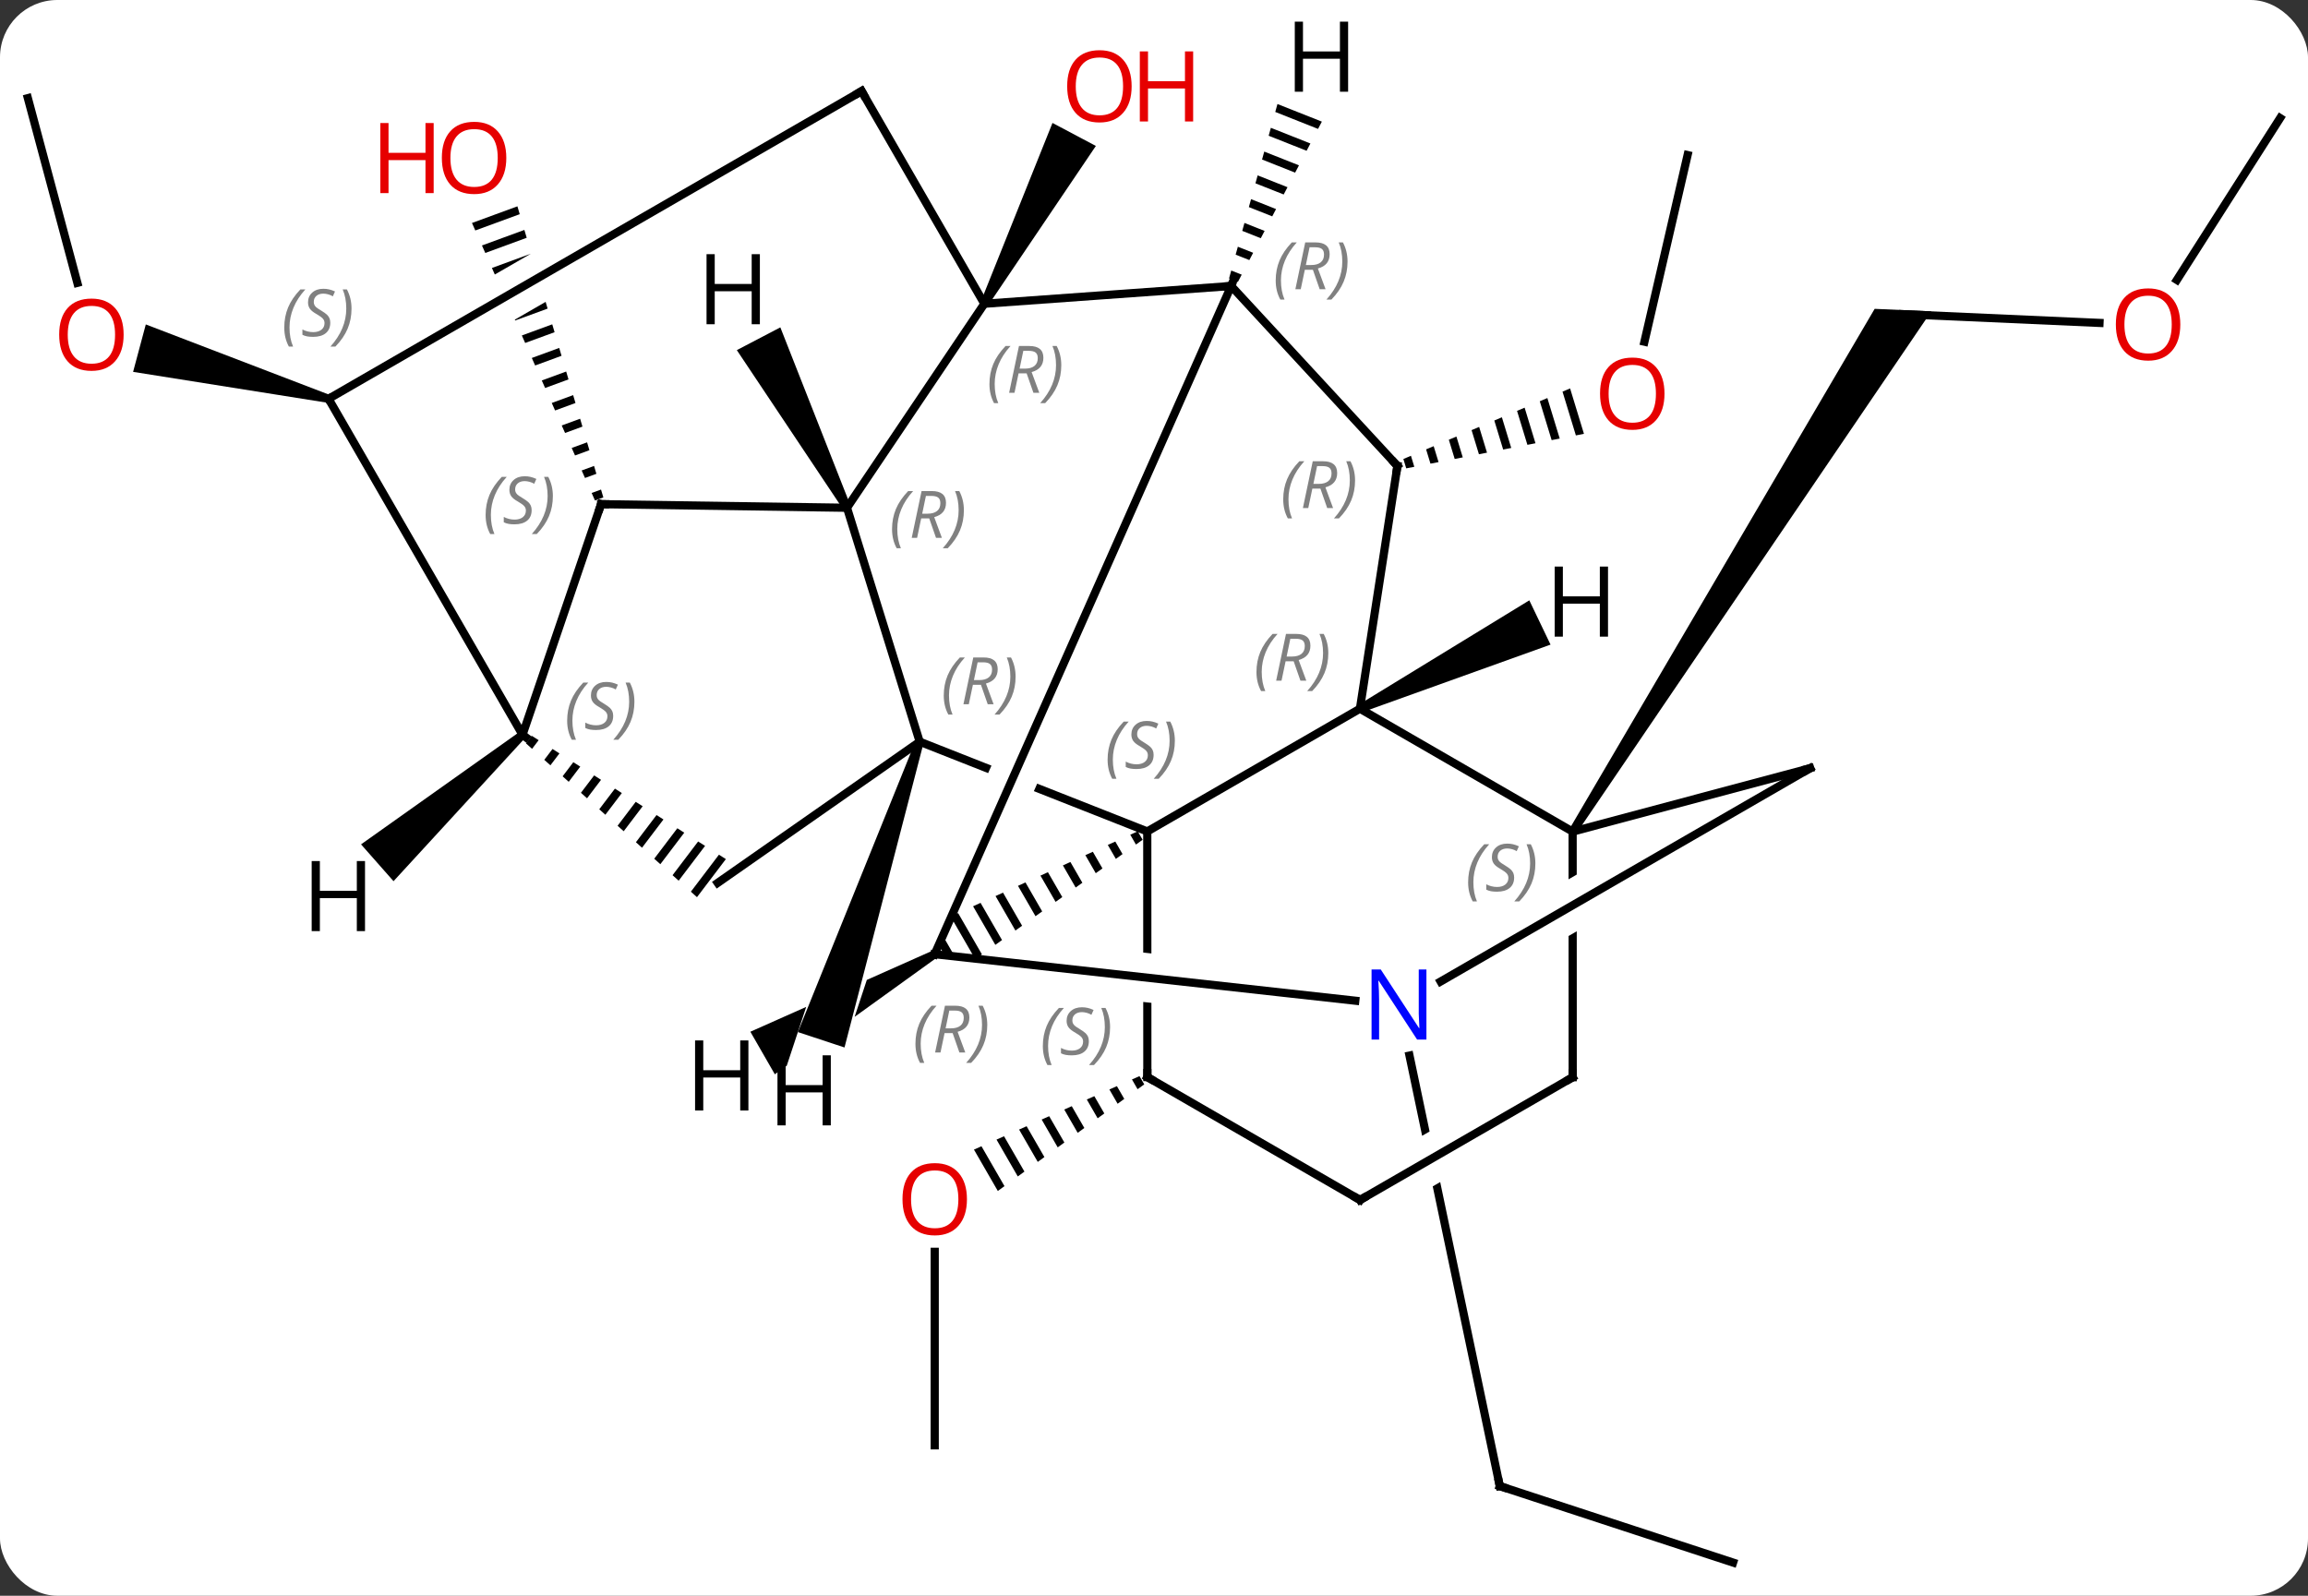 <svg width="282" viewBox="0 0 282 195" style="fill-opacity:1; color-rendering:auto; color-interpolation:auto; text-rendering:auto; stroke:black; stroke-linecap:square; stroke-miterlimit:10; shape-rendering:auto; stroke-opacity:1; fill:black; stroke-dasharray:none; font-weight:normal; stroke-width:1; font-family:'Open Sans'; font-style:normal; stroke-linejoin:miter; font-size:12; stroke-dashoffset:0; image-rendering:auto;" height="195" class="cas-substance-image" xmlns:xlink="http://www.w3.org/1999/xlink" xmlns="http://www.w3.org/2000/svg"><rect x="0" y="0" width="282" height="195" fill="#333333" stroke="none"/><svg class="cas-substance-single-component"><rect y="0" x="0" width="282" stroke="none" ry="7" rx="7" height="195" fill="white" class="cas-substance-group"/><svg y="0" x="0" width="282" viewBox="0 0 282 195" style="fill:black;" height="195" class="cas-substance-single-component-image"><svg><g><clipPath id="clipPath_f6ceb40a788c41fbaf4ecb3e5fd663cb1" clipPathUnits="userSpaceOnUse"><path d="M48.739 16.102 L9.59 24.312 L23.445 90.374 L62.593 82.164 L52.741 35.188 L52.741 35.188 L23.428 52.11 L20.428 46.914 L51.445 29.008 L51.445 29.008 L48.739 16.102 Z"/></clipPath><clipPath id="clipPath_f6ceb40a788c41fbaf4ecb3e5fd663cb2" clipPathUnits="userSpaceOnUse"><path d="M-65.596 -90.046 L-103.142 -76.252 L-95.915 -56.58 L-95.915 -56.58 L-60.757 -76.876 L-60.757 -76.876 L-65.596 -90.046 ZM-58.657 -71.16 L-93.815 -50.864 L-93.815 -50.864 L-85.037 -26.972 L-47.491 -40.766 L-58.657 -71.16 Z"/></clipPath><clipPath id="clipPath_f6ceb40a788c41fbaf4ecb3e5fd663cb3" clipPathUnits="userSpaceOnUse"><path d="M-24.779 -28.345 L-39.456 8.865 L-28.181 13.312 L-11.943 -23.282 L-11.943 -23.282 L-24.779 -28.345 ZM-28.181 13.312 L-28.181 13.312 L-28.181 13.312 L-28.181 13.312 ZM-6.357 -21.079 L-22.595 15.516 L-4.672 22.585 L10.005 -14.625 L-6.357 -21.079 Z"/></clipPath><clipPath id="clipPath_f6ceb40a788c41fbaf4ecb3e5fd663cb4" clipPathUnits="userSpaceOnUse"><path d="M19.177 -1.152 L-20.823 -1.14 L-20.818 15.245 L-20.818 15.245 L19.183 19.669 L19.183 19.669 L19.177 -1.152 ZM-20.816 21.281 L-20.812 36.375 L19.188 36.363 L19.185 25.706 L-20.816 21.281 Z"/></clipPath><clipPath id="clipPath_f6ceb40a788c41fbaf4ecb3e5fd663cb5" clipPathUnits="userSpaceOnUse"><path d="M67.253 -1.133 L31.149 -1.122 L31.155 19.708 L31.155 19.708 L67.253 -1.133 ZM71.15 3.545 L31.157 26.635 L31.157 26.635 L31.16 36.393 L71.16 36.381 L71.15 3.545 Z"/></clipPath><clipPath id="clipPath_f6ceb40a788c41fbaf4ecb3e5fd663cb6" clipPathUnits="userSpaceOnUse"><path d="M-34.139 -1.25 L-66.03 17.074 L-46.103 51.757 L-13.587 33.074 L-29.824 4.814 L-41.075 38.867 L-46.772 36.984 L-34.139 -1.25 Z"/></clipPath><g transform="translate(141,99)" style="text-rendering:geometricPrecision; color-rendering:optimizeQuality; color-interpolation:linearRGB; stroke-linecap:butt; image-rendering:optimizeQuality;"><line y2="77.619" y1="53.971" x2="-26.793" x1="-26.793" style="fill:none;"/><path style="stroke:none;" d="M-1.774 32.502 L-2.693 32.91 L-2.006 34.102 L-2.006 34.102 L-1.192 33.51 L-1.192 33.51 L-1.774 32.502 ZM-4.532 33.726 L-5.451 34.134 L-5.451 34.134 L-4.445 35.879 L-4.445 35.879 L-3.632 35.287 L-3.632 35.287 L-4.532 33.726 ZM-7.29 34.951 L-8.209 35.359 L-8.209 35.359 L-6.885 37.656 L-6.885 37.656 L-6.072 37.063 L-6.072 37.063 L-7.29 34.951 ZM-10.048 36.175 L-10.967 36.583 L-10.967 36.583 L-9.325 39.432 L-9.325 39.432 L-8.511 38.84 L-8.511 38.84 L-10.048 36.175 ZM-12.806 37.4 L-13.725 37.808 L-13.725 37.808 L-11.764 41.209 L-11.764 41.209 L-10.951 40.616 L-10.951 40.616 L-12.806 37.4 ZM-15.564 38.624 L-16.483 39.032 L-16.483 39.032 L-14.204 42.985 L-14.204 42.985 L-13.391 42.393 L-13.391 42.393 L-15.564 38.624 ZM-18.322 39.849 L-19.241 40.257 L-19.241 40.257 L-16.644 44.761 L-16.644 44.761 L-15.83 44.169 L-15.83 44.169 L-18.322 39.849 ZM-21.08 41.073 L-21.999 41.481 L-21.999 41.481 L-19.083 46.538 L-19.083 46.538 L-18.27 45.946 L-18.27 45.946 L-21.08 41.073 Z"/><line y2="-59.54" y1="-60.606" x2="115.525" x1="91.491" style="fill:none;"/><path style="stroke:none;" d="M51.572 2.891 L50.728 2.353 L88.052 -61.259 L94.974 -60.952 Z"/><line y2="-84.57" y1="-64.794" x2="137.595" x1="124.98" style="fill:none;"/><line y2="-80.049" y1="-57.245" x2="65.196" x1="59.923" style="fill:none;"/><path style="stroke:none;" d="M50.84 -51.535 L49.914 -51.143 L49.914 -51.143 L51.546 -45.793 L51.546 -45.793 L52.533 -45.985 L52.533 -45.985 L50.84 -51.535 ZM48.062 -50.359 L47.136 -49.967 L48.585 -45.218 L48.585 -45.218 L49.572 -45.409 L49.572 -45.409 L48.062 -50.359 ZM45.284 -49.183 L44.358 -48.791 L45.623 -44.642 L45.623 -44.642 L46.611 -44.834 L46.611 -44.834 L45.284 -49.183 ZM42.506 -48.007 L41.58 -47.615 L41.58 -47.615 L42.662 -44.067 L42.662 -44.067 L43.649 -44.259 L43.649 -44.259 L42.506 -48.007 ZM39.728 -46.831 L38.802 -46.439 L38.802 -46.439 L39.701 -43.492 L39.701 -43.492 L40.688 -43.683 L40.688 -43.683 L39.728 -46.831 ZM36.95 -45.655 L36.024 -45.263 L36.74 -42.916 L36.74 -42.916 L37.727 -43.108 L36.95 -45.655 ZM34.172 -44.479 L33.247 -44.087 L33.247 -44.087 L33.779 -42.341 L33.779 -42.341 L34.766 -42.533 L34.766 -42.533 L34.172 -44.479 ZM31.395 -43.303 L30.469 -42.911 L30.469 -42.911 L30.818 -41.766 L30.818 -41.766 L31.805 -41.957 L31.395 -43.303 Z"/><line y2="91.947" y1="82.599" x2="70.755" x1="42.249" style="fill:none;"/><line y2="29.991" y1="82.599" x2="31.216" x1="42.249" style="fill:none; clip-path:url(#clipPath_f6ceb40a788c41fbaf4ecb3e5fd663cb1);"/><path style="stroke:none;" d="M-20.288 -61.647 L-21.172 -62.115 L-12.403 -83.977 L-7.103 -81.165 Z"/><path style="clip-path:url(#clipPath_f6ceb40a788c41fbaf4ecb3e5fd663cb2); stroke:none;" d="M-77.781 -73.787 L-83.332 -71.753 L-83.332 -71.753 L-82.926 -70.836 L-82.926 -70.836 L-77.497 -72.826 L-77.497 -72.826 L-77.781 -73.787 ZM-76.929 -70.903 L-82.113 -69.003 L-82.113 -69.003 L-81.707 -68.087 L-76.645 -69.942 L-76.645 -69.942 L-76.929 -70.903 ZM-76.078 -68.019 L-80.895 -66.254 L-80.895 -66.254 L-80.489 -65.337 L-80.489 -65.337 L-75.794 -67.058 L-75.794 -67.058 L-76.078 -68.019 ZM-75.227 -65.135 L-79.676 -63.504 L-79.27 -62.588 L-79.27 -62.588 L-74.943 -64.174 L-74.943 -64.174 L-75.227 -65.135 ZM-74.375 -62.251 L-78.458 -60.755 L-78.458 -60.755 L-78.052 -59.838 L-78.052 -59.838 L-74.091 -61.29 L-74.375 -62.251 ZM-73.524 -59.367 L-77.239 -58.005 L-77.239 -58.005 L-76.833 -57.089 L-76.833 -57.089 L-73.24 -58.406 L-73.24 -58.406 L-73.524 -59.367 ZM-72.673 -56.483 L-76.021 -55.256 L-76.021 -55.256 L-75.615 -54.339 L-75.615 -54.339 L-72.389 -55.522 L-72.673 -56.483 ZM-71.821 -53.599 L-74.802 -52.506 L-74.802 -52.506 L-74.396 -51.59 L-74.396 -51.59 L-71.538 -52.637 L-71.538 -52.637 L-71.821 -53.599 ZM-70.97 -50.715 L-73.584 -49.757 L-73.584 -49.757 L-73.178 -48.84 L-70.686 -49.753 L-70.97 -50.715 ZM-70.119 -47.831 L-72.365 -47.007 L-72.365 -47.007 L-71.959 -46.091 L-69.835 -46.869 L-70.119 -47.831 ZM-69.267 -44.947 L-71.147 -44.258 L-71.147 -44.258 L-70.741 -43.341 L-68.984 -43.985 L-68.984 -43.985 L-69.267 -44.947 ZM-68.416 -42.062 L-69.928 -41.508 L-69.928 -41.508 L-69.522 -40.592 L-68.132 -41.101 L-68.132 -41.101 L-68.416 -42.062 ZM-67.565 -39.178 L-68.71 -38.759 L-68.71 -38.759 L-68.304 -37.842 L-68.304 -37.842 L-67.281 -38.217 L-67.281 -38.217 L-67.565 -39.178 Z"/><line y2="-87.006" y1="-64.437" x2="-137.595" x1="-131.548" style="fill:none;"/><path style="stroke:none;" d="M-100.725 -50.748 L-100.983 -49.782 L-124.738 -53.559 L-123.185 -59.354 Z"/><line y2="-12.396" y1="2.604" x2="25.161" x1="-0.822" style="fill:none;"/><path style="stroke:none;" d="M-1.985 2.587 L-2.9 3.003 L-2.9 3.003 L-2.208 4.204 L-1.389 3.62 L-1.985 2.587 ZM-4.729 3.836 L-5.644 4.252 L-4.662 5.955 L-4.662 5.955 L-3.844 5.371 L-3.844 5.371 L-4.729 3.836 ZM-7.473 5.085 L-8.387 5.501 L-8.387 5.501 L-7.116 7.706 L-7.116 7.706 L-6.298 7.122 L-6.298 7.122 L-7.473 5.085 ZM-10.216 6.334 L-11.131 6.75 L-11.131 6.75 L-9.57 9.457 L-9.57 9.457 L-8.752 8.873 L-8.752 8.873 L-10.216 6.334 ZM-12.96 7.583 L-13.874 8 L-13.874 8 L-12.024 11.208 L-11.206 10.624 L-11.206 10.624 L-12.96 7.583 ZM-15.704 8.832 L-16.618 9.249 L-16.618 9.249 L-14.479 12.959 L-13.661 12.375 L-13.661 12.375 L-15.704 8.832 ZM-18.447 10.081 L-19.362 10.498 L-19.362 10.498 L-16.933 14.71 L-16.933 14.71 L-16.115 14.126 L-16.115 14.126 L-18.447 10.081 ZM-21.191 11.33 L-22.105 11.747 L-19.387 16.461 L-19.387 16.461 L-18.569 15.877 L-18.569 15.877 L-21.191 11.33 ZM-25.802 15.348 L-26.304 16.479 L-25.579 17.736 L-25.579 17.736 L-24.346 17.873 L-24.346 17.873 L-25.802 15.348 ZM-23.934 12.579 L-24.736 12.944 L-24.798 13.085 L-21.879 18.145 L-21.879 18.145 L-21.766 18.158 L-21.766 18.158 L-21.766 18.158 L-21.766 18.158 L-21.023 17.628 L-21.023 17.628 L-23.934 12.579 Z"/><line y2="-8.364" y1="2.604" x2="-28.629" x1="-0.822" style="fill:none; clip-path:url(#clipPath_f6ceb40a788c41fbaf4ecb3e5fd663cb3);"/><line y2="32.619" y1="2.604" x2="-0.813" x1="-0.822" style="fill:none; clip-path:url(#clipPath_f6ceb40a788c41fbaf4ecb3e5fd663cb4);"/><line y2="2.622" y1="-12.396" x2="51.15" x1="25.161" style="fill:none;"/><line y2="-42.063" y1="-12.396" x2="29.742" x1="25.161" style="fill:none;"/><line y2="-64.05" y1="17.601" x2="9.429" x1="-26.802" style="fill:none;"/><line y2="23.286" y1="17.601" x2="24.595" x1="-26.802" style="fill:none;"/><line y2="-36.951" y1="-8.364" x2="-37.512" x1="-28.629" style="fill:none;"/><line y2="8.889" y1="-8.364" x2="-53.31" x1="-28.629" style="fill:none;"/><line y2="47.637" y1="32.619" x2="25.176" x1="-0.813" style="fill:none;"/><line y2="-5.124" y1="2.622" x2="80.166" x1="51.15" style="fill:none;"/><line y2="32.637" y1="2.622" x2="51.159" x1="51.15" style="fill:none; clip-path:url(#clipPath_f6ceb40a788c41fbaf4ecb3e5fd663cb5);"/><line y2="-64.05" y1="-42.063" x2="9.429" x1="29.742" style="fill:none;"/><line y2="-61.881" y1="-64.05" x2="-20.73" x1="9.429" style="fill:none;"/><line y2="-5.124" y1="20.942" x2="80.166" x1="35.018" style="fill:none;"/><line y2="-61.881" y1="-36.951" x2="-20.73" x1="-37.512" style="fill:none;"/><line y2="-37.389" y1="-36.951" x2="-67.557" x1="-37.512" style="fill:none;"/><path style="stroke:none;" d="M-76.033 -9.089 L-76.736 -8.164 L-75.989 -7.492 L-75.186 -8.551 L-76.033 -9.089 ZM-73.492 -7.475 L-74.497 -6.149 L-73.75 -5.478 L-72.644 -6.936 L-72.644 -6.936 L-73.492 -7.475 ZM-70.95 -5.86 L-72.258 -4.135 L-71.511 -3.464 L-70.103 -5.322 L-70.95 -5.86 ZM-68.408 -4.245 L-70.019 -2.121 L-69.273 -1.45 L-69.273 -1.45 L-67.561 -3.707 L-68.408 -4.245 ZM-65.867 -2.63 L-67.78 -0.107 L-67.78 -0.107 L-67.034 0.564 L-65.019 -2.092 L-65.867 -2.63 ZM-63.325 -1.016 L-65.541 1.907 L-64.795 2.578 L-62.477 -0.477 L-63.325 -1.016 ZM-60.783 0.599 L-63.302 3.921 L-62.556 4.592 L-59.936 1.138 L-60.783 0.599 ZM-58.241 2.214 L-61.063 5.935 L-61.063 5.935 L-60.317 6.606 L-57.394 2.752 L-58.241 2.214 ZM-55.7 3.829 L-58.825 7.949 L-58.078 8.621 L-54.852 4.367 L-55.7 3.829 ZM-53.158 5.444 L-56.586 9.963 L-55.84 10.635 L-55.84 10.635 L-52.311 5.982 L-52.311 5.982 L-53.158 5.444 Z"/><line y2="32.637" y1="47.637" x2="51.159" x1="25.176" style="fill:none;"/><line y2="-87.861" y1="-61.881" x2="-35.727" x1="-20.73" style="fill:none;"/><line y2="-9.213" y1="-37.389" x2="-77.157" x1="-67.557" style="fill:none;"/><line y2="-50.265" y1="-9.213" x2="-100.854" x1="-77.157" style="fill:none;"/><line y2="-50.265" y1="-87.861" x2="-100.854" x1="-35.727" style="fill:none;"/><path style="stroke:none;" d="M25.377 -11.945 L24.945 -12.847 L45.857 -25.639 L48.45 -20.228 Z"/><path style="clip-path:url(#clipPath_f6ceb40a788c41fbaf4ecb3e5fd663cb6); stroke:none;" d="M-27.051 17.168 L-26.553 18.035 L-46.328 32.28 L-49.318 27.078 Z"/><path style="stroke:none;" d="M-29.104 -8.521 L-28.154 -8.207 L-37.815 29.001 L-43.512 27.119 Z"/><path style="stroke:none;" d="M15.084 -86.288 L14.816 -85.32 L14.816 -85.32 L20.043 -83.247 L20.043 -83.247 L20.51 -84.138 L20.51 -84.138 L15.084 -86.288 ZM14.278 -83.382 L14.009 -82.413 L14.009 -82.413 L18.644 -80.576 L18.644 -80.576 L19.111 -81.466 L19.111 -81.466 L14.278 -83.382 ZM13.471 -80.476 L13.202 -79.507 L13.202 -79.507 L17.245 -77.904 L17.245 -77.904 L17.712 -78.795 L17.712 -78.795 L13.471 -80.476 ZM12.665 -77.569 L12.396 -76.6 L12.396 -76.6 L15.846 -75.233 L15.846 -75.233 L16.313 -76.123 L16.313 -76.123 L12.665 -77.569 ZM11.858 -74.663 L11.589 -73.694 L11.589 -73.694 L14.447 -72.561 L14.447 -72.561 L14.914 -73.452 L14.914 -73.452 L11.858 -74.663 ZM11.052 -71.757 L10.783 -70.788 L10.783 -70.788 L13.048 -69.89 L13.048 -69.89 L13.515 -70.78 L13.515 -70.78 L11.052 -71.757 ZM10.245 -68.85 L9.976 -67.881 L9.976 -67.881 L11.649 -67.218 L11.649 -67.218 L12.116 -68.109 L12.116 -68.109 L10.245 -68.85 ZM9.439 -65.944 L9.17 -64.975 L9.17 -64.975 L10.25 -64.547 L10.25 -64.547 L10.717 -65.437 L10.717 -65.437 L9.439 -65.944 Z"/><path style="stroke:none;" d="M-37.069 -37.183 L-37.955 -36.719 L-50.972 -56.215 L-45.655 -58.996 Z"/><path style="stroke:none;" d="M-77.488 -9.588 L-76.826 -8.838 L-92.918 8.682 L-96.886 4.181 Z"/></g><g transform="translate(141,99)" style="fill:rgb(230,0,0); text-rendering:geometricPrecision; color-rendering:optimizeQuality; image-rendering:optimizeQuality; font-family:'Open Sans'; stroke:rgb(230,0,0); color-interpolation:linearRGB;"><path style="stroke:none;" d="M-22.855 47.549 Q-22.855 49.611 -23.895 50.791 Q-24.934 51.971 -26.777 51.971 Q-28.668 51.971 -29.699 50.806 Q-30.73 49.642 -30.73 47.533 Q-30.73 45.439 -29.699 44.291 Q-28.668 43.142 -26.777 43.142 Q-24.918 43.142 -23.887 44.314 Q-22.855 45.486 -22.855 47.549 ZM-29.684 47.549 Q-29.684 49.283 -28.941 50.189 Q-28.199 51.096 -26.777 51.096 Q-25.355 51.096 -24.629 50.197 Q-23.902 49.299 -23.902 47.549 Q-23.902 45.814 -24.629 44.924 Q-25.355 44.033 -26.777 44.033 Q-28.199 44.033 -28.941 44.931 Q-29.684 45.83 -29.684 47.549 Z"/><path style="stroke:none;" d="M125.398 -59.347 Q125.398 -57.285 124.359 -56.105 Q123.32 -54.925 121.477 -54.925 Q119.586 -54.925 118.555 -56.09 Q117.523 -57.254 117.523 -59.363 Q117.523 -61.457 118.555 -62.605 Q119.586 -63.754 121.477 -63.754 Q123.336 -63.754 124.367 -62.582 Q125.398 -61.41 125.398 -59.347 ZM118.57 -59.347 Q118.57 -57.613 119.313 -56.707 Q120.055 -55.8 121.477 -55.8 Q122.898 -55.8 123.625 -56.699 Q124.352 -57.597 124.352 -59.347 Q124.352 -61.082 123.625 -61.972 Q122.898 -62.863 121.477 -62.863 Q120.055 -62.863 119.313 -61.965 Q118.57 -61.066 118.57 -59.347 Z"/><path style="stroke:none;" d="M62.374 -50.89 Q62.374 -48.828 61.335 -47.648 Q60.296 -46.468 58.453 -46.468 Q56.562 -46.468 55.531 -47.633 Q54.499 -48.797 54.499 -50.906 Q54.499 -53 55.531 -54.148 Q56.562 -55.297 58.453 -55.297 Q60.312 -55.297 61.343 -54.125 Q62.374 -52.953 62.374 -50.89 ZM55.546 -50.89 Q55.546 -49.156 56.289 -48.25 Q57.031 -47.343 58.453 -47.343 Q59.874 -47.343 60.601 -48.242 Q61.328 -49.14 61.328 -50.89 Q61.328 -52.625 60.601 -53.515 Q59.874 -54.406 58.453 -54.406 Q57.031 -54.406 56.289 -53.508 Q55.546 -52.609 55.546 -50.89 Z"/></g><g transform="translate(141,99)" style="stroke-linecap:butt; text-rendering:geometricPrecision; color-rendering:optimizeQuality; image-rendering:optimizeQuality; font-family:'Open Sans'; color-interpolation:linearRGB; stroke-miterlimit:5;"><path style="fill:none;" d="M42.724 82.755 L42.249 82.599 L42.146 82.11"/><path style="fill:rgb(230,0,0); stroke:none;" d="M-2.732 -88.453 Q-2.732 -86.391 -3.771 -85.211 Q-4.81 -84.031 -6.653 -84.031 Q-8.544 -84.031 -9.575 -85.195 Q-10.607 -86.36 -10.607 -88.469 Q-10.607 -90.563 -9.575 -91.711 Q-8.544 -92.86 -6.653 -92.86 Q-4.794 -92.86 -3.763 -91.688 Q-2.732 -90.516 -2.732 -88.453 ZM-9.56 -88.453 Q-9.56 -86.719 -8.817 -85.813 Q-8.075 -84.906 -6.653 -84.906 Q-5.231 -84.906 -4.505 -85.805 Q-3.778 -86.703 -3.778 -88.453 Q-3.778 -90.188 -4.505 -91.078 Q-5.231 -91.969 -6.653 -91.969 Q-8.075 -91.969 -8.817 -91.07 Q-9.56 -90.172 -9.56 -88.453 Z"/><path style="fill:rgb(230,0,0); stroke:none;" d="M4.784 -84.156 L3.784 -84.156 L3.784 -88.188 L-0.732 -88.188 L-0.732 -84.156 L-1.732 -84.156 L-1.732 -92.719 L-0.732 -92.719 L-0.732 -89.078 L3.784 -89.078 L3.784 -92.719 L4.784 -92.719 L4.784 -84.156 Z"/><path style="fill:rgb(230,0,0); stroke:none;" d="M-79.138 -79.699 Q-79.138 -77.637 -80.178 -76.457 Q-81.217 -75.277 -83.06 -75.277 Q-84.951 -75.277 -85.982 -76.442 Q-87.013 -77.606 -87.013 -79.715 Q-87.013 -81.809 -85.982 -82.957 Q-84.951 -84.106 -83.06 -84.106 Q-81.201 -84.106 -80.17 -82.934 Q-79.138 -81.762 -79.138 -79.699 ZM-85.967 -79.699 Q-85.967 -77.965 -85.224 -77.059 Q-84.482 -76.152 -83.06 -76.152 Q-81.638 -76.152 -80.912 -77.051 Q-80.185 -77.949 -80.185 -79.699 Q-80.185 -81.434 -80.912 -82.324 Q-81.638 -83.215 -83.06 -83.215 Q-84.482 -83.215 -85.224 -82.317 Q-85.967 -81.418 -85.967 -79.699 Z"/><path style="fill:rgb(230,0,0); stroke:none;" d="M-88.013 -75.402 L-89.013 -75.402 L-89.013 -79.434 L-93.529 -79.434 L-93.529 -75.402 L-94.529 -75.402 L-94.529 -83.965 L-93.529 -83.965 L-93.529 -80.324 L-89.013 -80.324 L-89.013 -83.965 L-88.013 -83.965 L-88.013 -75.402 Z"/><path style="fill:rgb(230,0,0); stroke:none;" d="M-125.894 -58.099 Q-125.894 -56.037 -126.933 -54.857 Q-127.972 -53.677 -129.815 -53.677 Q-131.706 -53.677 -132.737 -54.842 Q-133.768 -56.006 -133.768 -58.115 Q-133.768 -60.209 -132.737 -61.357 Q-131.706 -62.506 -129.815 -62.506 Q-127.956 -62.506 -126.925 -61.334 Q-125.894 -60.162 -125.894 -58.099 ZM-132.722 -58.099 Q-132.722 -56.365 -131.979 -55.459 Q-131.237 -54.552 -129.815 -54.552 Q-128.393 -54.552 -127.667 -55.451 Q-126.94 -56.349 -126.94 -58.099 Q-126.94 -59.834 -127.667 -60.724 Q-128.393 -61.615 -129.815 -61.615 Q-131.237 -61.615 -131.979 -60.717 Q-132.722 -59.818 -132.722 -58.099 Z"/></g><g transform="translate(141,99)" style="stroke-linecap:butt; font-size:8.4px; fill:gray; text-rendering:geometricPrecision; image-rendering:optimizeQuality; color-rendering:optimizeQuality; font-family:'Open Sans'; font-style:italic; stroke:gray; color-interpolation:linearRGB; stroke-miterlimit:5;"><path style="stroke:none;" d="M-5.669 -6.166 Q-5.669 -7.494 -5.2 -8.619 Q-4.732 -9.744 -3.7 -10.822 L-3.091 -10.822 Q-4.06 -9.759 -4.544 -8.587 Q-5.029 -7.416 -5.029 -6.181 Q-5.029 -4.853 -4.591 -3.837 L-5.107 -3.837 Q-5.669 -4.869 -5.669 -6.166 ZM-0.047 -6.759 Q-0.047 -5.931 -0.594 -5.478 Q-1.14 -5.025 -2.14 -5.025 Q-2.547 -5.025 -2.859 -5.08 Q-3.172 -5.134 -3.453 -5.275 L-3.453 -5.931 Q-2.828 -5.603 -2.125 -5.603 Q-1.5 -5.603 -1.125 -5.9 Q-0.75 -6.197 -0.75 -6.712 Q-0.75 -7.025 -0.953 -7.252 Q-1.156 -7.478 -1.718 -7.806 Q-2.312 -8.134 -2.539 -8.462 Q-2.765 -8.791 -2.765 -9.244 Q-2.765 -9.978 -2.25 -10.439 Q-1.734 -10.9 -0.89 -10.9 Q-0.515 -10.9 -0.179 -10.822 Q0.157 -10.744 0.531 -10.572 L0.266 -9.978 Q0.016 -10.134 -0.304 -10.22 Q-0.625 -10.306 -0.89 -10.306 Q-1.422 -10.306 -1.742 -10.033 Q-2.062 -9.759 -2.062 -9.291 Q-2.062 -9.087 -1.992 -8.939 Q-1.922 -8.791 -1.781 -8.658 Q-1.64 -8.525 -1.218 -8.275 Q-0.656 -7.931 -0.453 -7.736 Q-0.25 -7.541 -0.148 -7.306 Q-0.047 -7.072 -0.047 -6.759 ZM2.548 -8.478 Q2.548 -7.15 2.071 -6.017 Q1.595 -4.884 0.579 -3.837 L-0.03 -3.837 Q1.907 -5.994 1.907 -8.478 Q1.907 -9.806 1.47 -10.822 L1.985 -10.822 Q2.548 -9.759 2.548 -8.478 Z"/><path style="stroke:none;" d="M12.52 -16.88 Q12.52 -18.208 12.989 -19.333 Q13.458 -20.458 14.489 -21.536 L15.098 -21.536 Q14.13 -20.474 13.645 -19.302 Q13.161 -18.13 13.161 -16.896 Q13.161 -15.568 13.598 -14.552 L13.083 -14.552 Q12.52 -15.583 12.52 -16.88 ZM16.08 -18.193 L15.58 -15.818 L14.924 -15.818 L16.127 -21.536 L17.377 -21.536 Q19.111 -21.536 19.111 -20.099 Q19.111 -18.739 17.674 -18.349 L18.611 -15.818 L17.893 -15.818 L17.065 -18.193 L16.08 -18.193 ZM16.658 -20.943 Q16.268 -19.021 16.205 -18.771 L16.861 -18.771 Q17.611 -18.771 18.018 -19.099 Q18.424 -19.427 18.424 -20.052 Q18.424 -20.521 18.166 -20.732 Q17.908 -20.943 17.315 -20.943 L16.658 -20.943 ZM21.297 -19.193 Q21.297 -17.864 20.821 -16.732 Q20.344 -15.599 19.329 -14.552 L18.719 -14.552 Q20.657 -16.708 20.657 -19.193 Q20.657 -20.521 20.219 -21.536 L20.735 -21.536 Q21.297 -20.474 21.297 -19.193 Z"/><path style="stroke:none;" d="M-29.148 28.554 Q-29.148 27.226 -28.68 26.101 Q-28.211 24.976 -27.18 23.898 L-26.57 23.898 Q-27.539 24.961 -28.023 26.132 Q-28.508 27.304 -28.508 28.539 Q-28.508 29.867 -28.07 30.882 L-28.586 30.882 Q-29.148 29.851 -29.148 28.554 ZM-25.588 27.242 L-26.088 29.617 L-26.745 29.617 L-25.541 23.898 L-24.291 23.898 Q-22.557 23.898 -22.557 25.336 Q-22.557 26.695 -23.995 27.086 L-23.057 29.617 L-23.776 29.617 L-24.604 27.242 L-25.588 27.242 ZM-25.01 24.492 Q-25.401 26.414 -25.463 26.664 L-24.807 26.664 Q-24.057 26.664 -23.651 26.336 Q-23.245 26.007 -23.245 25.382 Q-23.245 24.914 -23.502 24.703 Q-23.76 24.492 -24.354 24.492 L-25.01 24.492 ZM-20.371 26.242 Q-20.371 27.57 -20.848 28.703 Q-21.324 29.836 -22.34 30.882 L-22.949 30.882 Q-21.012 28.726 -21.012 26.242 Q-21.012 24.914 -21.449 23.898 L-20.934 23.898 Q-20.371 24.961 -20.371 26.242 Z"/><path style="stroke:none;" d="M-25.688 -14.003 Q-25.688 -15.331 -25.22 -16.456 Q-24.751 -17.581 -23.72 -18.659 L-23.11 -18.659 Q-24.079 -17.597 -24.563 -16.425 Q-25.048 -15.253 -25.048 -14.019 Q-25.048 -12.691 -24.61 -11.675 L-25.126 -11.675 Q-25.688 -12.706 -25.688 -14.003 ZM-22.128 -15.316 L-22.628 -12.941 L-23.285 -12.941 L-22.081 -18.659 L-20.831 -18.659 Q-19.097 -18.659 -19.097 -17.222 Q-19.097 -15.862 -20.535 -15.472 L-19.597 -12.941 L-20.316 -12.941 L-21.144 -15.316 L-22.128 -15.316 ZM-21.55 -18.066 Q-21.941 -16.144 -22.003 -15.894 L-21.347 -15.894 Q-20.597 -15.894 -20.191 -16.222 Q-19.785 -16.55 -19.785 -17.175 Q-19.785 -17.644 -20.042 -17.855 Q-20.3 -18.066 -20.894 -18.066 L-21.55 -18.066 ZM-16.911 -16.316 Q-16.911 -14.987 -17.388 -13.855 Q-17.864 -12.722 -18.88 -11.675 L-19.489 -11.675 Q-17.552 -13.831 -17.552 -16.316 Q-17.552 -17.644 -17.989 -18.659 L-17.474 -18.659 Q-16.911 -17.597 -16.911 -16.316 Z"/><path style="fill:none; stroke:black;" d="M-0.813 32.119 L-0.813 32.619 L-0.38 32.869"/><path style="stroke:none;" d="M-13.582 28.823 Q-13.582 27.495 -13.114 26.37 Q-12.645 25.245 -11.614 24.167 L-11.004 24.167 Q-11.973 25.229 -12.457 26.401 Q-12.942 27.573 -12.942 28.807 Q-12.942 30.136 -12.504 31.151 L-13.02 31.151 Q-13.582 30.12 -13.582 28.823 ZM-7.96 28.229 Q-7.96 29.057 -8.507 29.511 Q-9.053 29.964 -10.053 29.964 Q-10.46 29.964 -10.772 29.909 Q-11.085 29.854 -11.366 29.714 L-11.366 29.057 Q-10.741 29.386 -10.038 29.386 Q-9.413 29.386 -9.038 29.089 Q-8.663 28.792 -8.663 28.276 Q-8.663 27.964 -8.866 27.737 Q-9.069 27.511 -9.632 27.182 Q-10.225 26.854 -10.452 26.526 Q-10.678 26.198 -10.678 25.745 Q-10.678 25.011 -10.163 24.55 Q-9.647 24.089 -8.803 24.089 Q-8.428 24.089 -8.092 24.167 Q-7.757 24.245 -7.382 24.417 L-7.647 25.011 Q-7.897 24.854 -8.217 24.768 Q-8.538 24.682 -8.803 24.682 Q-9.335 24.682 -9.655 24.956 Q-9.975 25.229 -9.975 25.698 Q-9.975 25.901 -9.905 26.05 Q-9.835 26.198 -9.694 26.331 Q-9.553 26.464 -9.132 26.714 Q-8.569 27.057 -8.366 27.253 Q-8.163 27.448 -8.061 27.682 Q-7.96 27.917 -7.96 28.229 ZM-5.365 26.511 Q-5.365 27.839 -5.842 28.971 Q-6.318 30.104 -7.334 31.151 L-7.943 31.151 Q-6.006 28.995 -6.006 26.511 Q-6.006 25.182 -6.443 24.167 L-5.928 24.167 Q-5.365 25.229 -5.365 26.511 Z"/><path style="stroke:none;" d="M38.381 8.825 Q38.381 7.497 38.85 6.372 Q39.319 5.247 40.35 4.168 L40.959 4.168 Q39.99 5.231 39.506 6.403 Q39.022 7.575 39.022 8.809 Q39.022 10.137 39.459 11.153 L38.944 11.153 Q38.381 10.122 38.381 8.825 ZM44.004 8.231 Q44.004 9.059 43.457 9.512 Q42.91 9.965 41.91 9.965 Q41.504 9.965 41.191 9.911 Q40.879 9.856 40.597 9.715 L40.597 9.059 Q41.222 9.387 41.925 9.387 Q42.55 9.387 42.925 9.09 Q43.3 8.793 43.3 8.278 Q43.3 7.965 43.097 7.739 Q42.894 7.512 42.332 7.184 Q41.738 6.856 41.511 6.528 Q41.285 6.2 41.285 5.747 Q41.285 5.012 41.8 4.551 Q42.316 4.09 43.16 4.09 Q43.535 4.09 43.871 4.168 Q44.207 4.247 44.582 4.418 L44.316 5.012 Q44.066 4.856 43.746 4.77 Q43.425 4.684 43.16 4.684 Q42.629 4.684 42.308 4.958 Q41.988 5.231 41.988 5.7 Q41.988 5.903 42.058 6.051 Q42.129 6.2 42.269 6.333 Q42.41 6.465 42.832 6.715 Q43.394 7.059 43.597 7.255 Q43.8 7.45 43.902 7.684 Q44.004 7.918 44.004 8.231 ZM46.598 6.512 Q46.598 7.84 46.121 8.973 Q45.645 10.106 44.629 11.153 L44.02 11.153 Q45.957 8.997 45.957 6.512 Q45.957 5.184 45.52 4.168 L46.036 4.168 Q46.598 5.231 46.598 6.512 Z"/><path style="fill:none; stroke:black;" d="M29.666 -41.569 L29.742 -42.063 L29.403 -42.43"/><path style="stroke:none;" d="M15.789 -37.979 Q15.789 -39.307 16.258 -40.432 Q16.727 -41.557 17.758 -42.635 L18.367 -42.635 Q17.399 -41.573 16.914 -40.401 Q16.43 -39.229 16.43 -37.995 Q16.43 -36.666 16.867 -35.651 L16.352 -35.651 Q15.789 -36.682 15.789 -37.979 ZM19.349 -39.291 L18.849 -36.916 L18.193 -36.916 L19.396 -42.635 L20.646 -42.635 Q22.381 -42.635 22.381 -41.198 Q22.381 -39.838 20.943 -39.448 L21.881 -36.916 L21.162 -36.916 L20.334 -39.291 L19.349 -39.291 ZM19.927 -42.041 Q19.537 -40.12 19.474 -39.87 L20.131 -39.87 Q20.881 -39.87 21.287 -40.198 Q21.693 -40.526 21.693 -41.151 Q21.693 -41.62 21.435 -41.831 Q21.177 -42.041 20.584 -42.041 L19.927 -42.041 ZM24.567 -40.291 Q24.567 -38.963 24.09 -37.831 Q23.613 -36.698 22.598 -35.651 L21.988 -35.651 Q23.926 -37.807 23.926 -40.291 Q23.926 -41.62 23.488 -42.635 L24.004 -42.635 Q24.567 -41.573 24.567 -40.291 Z"/><path style="fill:none; stroke:black;" d="M9.613 -64.515 L9.429 -64.05 L8.93 -64.014"/><path style="stroke:none;" d="M14.87 -64.722 Q14.87 -66.05 15.339 -67.175 Q15.808 -68.3 16.839 -69.378 L17.448 -69.378 Q16.48 -68.316 15.995 -67.144 Q15.511 -65.972 15.511 -64.738 Q15.511 -63.409 15.948 -62.394 L15.433 -62.394 Q14.87 -63.425 14.87 -64.722 ZM18.43 -66.034 L17.93 -63.659 L17.274 -63.659 L18.477 -69.378 L19.727 -69.378 Q21.462 -69.378 21.462 -67.941 Q21.462 -66.581 20.024 -66.191 L20.962 -63.659 L20.243 -63.659 L19.415 -66.034 L18.43 -66.034 ZM19.009 -68.784 Q18.618 -66.863 18.555 -66.613 L19.212 -66.613 Q19.962 -66.613 20.368 -66.941 Q20.774 -67.269 20.774 -67.894 Q20.774 -68.363 20.516 -68.573 Q20.259 -68.784 19.665 -68.784 L19.009 -68.784 ZM23.648 -67.034 Q23.648 -65.706 23.171 -64.573 Q22.695 -63.441 21.679 -62.394 L21.07 -62.394 Q23.007 -64.55 23.007 -67.034 Q23.007 -68.363 22.57 -69.378 L23.085 -69.378 Q23.648 -68.316 23.648 -67.034 Z"/></g><g transform="translate(141,99)" style="stroke-linecap:butt; fill:rgb(0,5,255); text-rendering:geometricPrecision; color-rendering:optimizeQuality; image-rendering:optimizeQuality; font-family:'Open Sans'; stroke:rgb(0,5,255); color-interpolation:linearRGB; stroke-miterlimit:5;"><path style="stroke:none;" d="M33.286 28.033 L32.145 28.033 L27.457 20.846 L27.411 20.846 Q27.504 22.111 27.504 23.158 L27.504 28.033 L26.582 28.033 L26.582 19.471 L27.707 19.471 L32.379 26.627 L32.426 26.627 Q32.426 26.471 32.379 25.611 Q32.332 24.752 32.348 24.377 L32.348 19.471 L33.286 19.471 L33.286 28.033 Z"/></g><g transform="translate(141,99)" style="stroke-linecap:butt; font-size:8.4px; fill:gray; text-rendering:geometricPrecision; image-rendering:optimizeQuality; color-rendering:optimizeQuality; font-family:'Open Sans'; font-style:italic; stroke:gray; color-interpolation:linearRGB; stroke-miterlimit:5;"><path style="stroke:none;" d="M-32.007 -34.336 Q-32.007 -35.664 -31.538 -36.789 Q-31.069 -37.914 -30.038 -38.992 L-29.428 -38.992 Q-30.397 -37.93 -30.881 -36.758 Q-31.366 -35.586 -31.366 -34.352 Q-31.366 -33.023 -30.928 -32.008 L-31.444 -32.008 Q-32.007 -33.039 -32.007 -34.336 ZM-28.446 -35.648 L-28.946 -33.273 L-29.603 -33.273 L-28.399 -38.992 L-27.149 -38.992 Q-25.415 -38.992 -25.415 -37.555 Q-25.415 -36.195 -26.853 -35.805 L-25.915 -33.273 L-26.634 -33.273 L-27.462 -35.648 L-28.446 -35.648 ZM-27.868 -38.398 Q-28.259 -36.477 -28.321 -36.227 L-27.665 -36.227 Q-26.915 -36.227 -26.509 -36.555 Q-26.103 -36.883 -26.103 -37.508 Q-26.103 -37.977 -26.36 -38.188 Q-26.618 -38.398 -27.212 -38.398 L-27.868 -38.398 ZM-23.229 -36.648 Q-23.229 -35.32 -23.706 -34.188 Q-24.182 -33.055 -25.198 -32.008 L-25.807 -32.008 Q-23.87 -34.164 -23.87 -36.648 Q-23.87 -37.977 -24.307 -38.992 L-23.792 -38.992 Q-23.229 -37.93 -23.229 -36.648 Z"/><path style="fill:none; stroke:black;" d="M24.743 47.387 L25.176 47.637 L25.609 47.387"/><path style="fill:none; stroke:black;" d="M79.683 -4.995 L80.166 -5.124 L79.733 -4.874"/><path style="fill:none; stroke:black;" d="M51.159 32.137 L51.159 32.637 L50.726 32.887"/><path style="stroke:none;" d="M-20.106 -52.064 Q-20.106 -53.392 -19.637 -54.517 Q-19.169 -55.642 -18.137 -56.72 L-17.528 -56.72 Q-18.497 -55.658 -18.981 -54.486 Q-19.465 -53.314 -19.465 -52.08 Q-19.465 -50.752 -19.028 -49.736 L-19.544 -49.736 Q-20.106 -50.767 -20.106 -52.064 ZM-16.546 -53.377 L-17.046 -51.002 L-17.702 -51.002 L-16.499 -56.72 L-15.249 -56.72 Q-13.515 -56.72 -13.515 -55.283 Q-13.515 -53.923 -14.952 -53.533 L-14.015 -51.002 L-14.733 -51.002 L-15.562 -53.377 L-16.546 -53.377 ZM-15.968 -56.127 Q-16.358 -54.205 -16.421 -53.955 L-15.765 -53.955 Q-15.015 -53.955 -14.608 -54.283 Q-14.202 -54.611 -14.202 -55.236 Q-14.202 -55.705 -14.46 -55.916 Q-14.718 -56.127 -15.312 -56.127 L-15.968 -56.127 ZM-11.329 -54.377 Q-11.329 -53.048 -11.805 -51.916 Q-12.282 -50.783 -13.297 -49.736 L-13.907 -49.736 Q-11.969 -51.892 -11.969 -54.377 Q-11.969 -55.705 -12.407 -56.72 L-11.891 -56.72 Q-11.329 -55.658 -11.329 -54.377 Z"/><path style="fill:none; stroke:black;" d="M-67.057 -37.382 L-67.557 -37.389 L-67.718 -36.916"/><path style="stroke:none;" d="M-81.665 -36.067 Q-81.665 -37.395 -81.196 -38.52 Q-80.727 -39.645 -79.696 -40.724 L-79.087 -40.724 Q-80.055 -39.661 -80.54 -38.489 Q-81.024 -37.317 -81.024 -36.083 Q-81.024 -34.755 -80.587 -33.739 L-81.102 -33.739 Q-81.665 -34.77 -81.665 -36.067 ZM-76.042 -36.661 Q-76.042 -35.833 -76.589 -35.38 Q-77.136 -34.927 -78.136 -34.927 Q-78.542 -34.927 -78.855 -34.981 Q-79.167 -35.036 -79.448 -35.177 L-79.448 -35.833 Q-78.823 -35.505 -78.12 -35.505 Q-77.495 -35.505 -77.12 -35.802 Q-76.745 -36.099 -76.745 -36.614 Q-76.745 -36.927 -76.948 -37.153 Q-77.152 -37.38 -77.714 -37.708 Q-78.308 -38.036 -78.534 -38.364 Q-78.761 -38.692 -78.761 -39.145 Q-78.761 -39.88 -78.245 -40.341 Q-77.73 -40.802 -76.886 -40.802 Q-76.511 -40.802 -76.175 -40.724 Q-75.839 -40.645 -75.464 -40.474 L-75.73 -39.88 Q-75.98 -40.036 -76.3 -40.122 Q-76.62 -40.208 -76.886 -40.208 Q-77.417 -40.208 -77.738 -39.934 Q-78.058 -39.661 -78.058 -39.192 Q-78.058 -38.989 -77.988 -38.841 Q-77.917 -38.692 -77.777 -38.559 Q-77.636 -38.427 -77.214 -38.177 Q-76.652 -37.833 -76.448 -37.638 Q-76.245 -37.442 -76.144 -37.208 Q-76.042 -36.974 -76.042 -36.661 ZM-73.448 -38.38 Q-73.448 -37.052 -73.924 -35.919 Q-74.401 -34.786 -75.416 -33.739 L-76.026 -33.739 Q-74.088 -35.895 -74.088 -38.38 Q-74.088 -39.708 -74.526 -40.724 L-74.01 -40.724 Q-73.448 -39.661 -73.448 -38.38 Z"/><path style="fill:none; stroke:black;" d="M-76.759 -8.911 L-77.157 -9.213 L-77.532 -8.882"/><path style="stroke:none;" d="M-71.702 -10.932 Q-71.702 -12.26 -71.233 -13.385 Q-70.764 -14.51 -69.733 -15.588 L-69.124 -15.588 Q-70.093 -14.526 -70.577 -13.354 Q-71.061 -12.182 -71.061 -10.948 Q-71.061 -9.62 -70.624 -8.604 L-71.139 -8.604 Q-71.702 -9.635 -71.702 -10.932 ZM-66.079 -11.526 Q-66.079 -10.698 -66.626 -10.245 Q-67.173 -9.792 -68.173 -9.792 Q-68.579 -9.792 -68.892 -9.846 Q-69.204 -9.901 -69.486 -10.042 L-69.486 -10.698 Q-68.861 -10.37 -68.158 -10.37 Q-67.533 -10.37 -67.158 -10.667 Q-66.783 -10.963 -66.783 -11.479 Q-66.783 -11.792 -66.986 -12.018 Q-67.189 -12.245 -67.751 -12.573 Q-68.345 -12.901 -68.572 -13.229 Q-68.798 -13.557 -68.798 -14.01 Q-68.798 -14.745 -68.283 -15.206 Q-67.767 -15.667 -66.923 -15.667 Q-66.548 -15.667 -66.212 -15.588 Q-65.876 -15.51 -65.501 -15.338 L-65.767 -14.745 Q-66.017 -14.901 -66.337 -14.987 Q-66.658 -15.073 -66.923 -15.073 Q-67.454 -15.073 -67.775 -14.799 Q-68.095 -14.526 -68.095 -14.057 Q-68.095 -13.854 -68.025 -13.706 Q-67.954 -13.557 -67.814 -13.424 Q-67.673 -13.292 -67.251 -13.042 Q-66.689 -12.698 -66.486 -12.502 Q-66.283 -12.307 -66.181 -12.073 Q-66.079 -11.838 -66.079 -11.526 ZM-63.485 -13.245 Q-63.485 -11.917 -63.962 -10.784 Q-64.438 -9.651 -65.454 -8.604 L-66.063 -8.604 Q-64.126 -10.76 -64.126 -13.245 Q-64.126 -14.573 -64.563 -15.588 L-64.047 -15.588 Q-63.485 -14.526 -63.485 -13.245 Z"/><path style="fill:none; stroke:black;" d="M-35.477 -87.428 L-35.727 -87.861 L-36.16 -87.611"/><path style="stroke:none;" d="M-106.267 -58.976 Q-106.267 -60.304 -105.799 -61.429 Q-105.33 -62.554 -104.299 -63.633 L-103.689 -63.633 Q-104.658 -62.57 -105.142 -61.398 Q-105.627 -60.226 -105.627 -58.992 Q-105.627 -57.664 -105.189 -56.648 L-105.705 -56.648 Q-106.267 -57.679 -106.267 -58.976 ZM-100.645 -59.57 Q-100.645 -58.742 -101.192 -58.289 Q-101.739 -57.836 -102.739 -57.836 Q-103.145 -57.836 -103.457 -57.89 Q-103.77 -57.945 -104.051 -58.086 L-104.051 -58.742 Q-103.426 -58.414 -102.723 -58.414 Q-102.098 -58.414 -101.723 -58.711 Q-101.348 -59.008 -101.348 -59.523 Q-101.348 -59.836 -101.551 -60.062 Q-101.754 -60.289 -102.317 -60.617 Q-102.911 -60.945 -103.137 -61.273 Q-103.364 -61.601 -103.364 -62.054 Q-103.364 -62.789 -102.848 -63.25 Q-102.332 -63.711 -101.489 -63.711 Q-101.114 -63.711 -100.778 -63.633 Q-100.442 -63.554 -100.067 -63.383 L-100.332 -62.789 Q-100.582 -62.945 -100.903 -63.031 Q-101.223 -63.117 -101.489 -63.117 Q-102.02 -63.117 -102.34 -62.843 Q-102.661 -62.57 -102.661 -62.101 Q-102.661 -61.898 -102.59 -61.75 Q-102.52 -61.601 -102.379 -61.468 Q-102.239 -61.336 -101.817 -61.086 Q-101.254 -60.742 -101.051 -60.547 Q-100.848 -60.351 -100.747 -60.117 Q-100.645 -59.883 -100.645 -59.57 ZM-98.05 -61.289 Q-98.05 -59.961 -98.527 -58.828 Q-99.004 -57.695 -100.019 -56.648 L-100.629 -56.648 Q-98.691 -58.804 -98.691 -61.289 Q-98.691 -62.617 -99.129 -63.633 L-98.613 -63.633 Q-98.05 -62.57 -98.05 -61.289 Z"/></g><g transform="translate(141,99)" style="stroke-linecap:butt; text-rendering:geometricPrecision; color-rendering:optimizeQuality; image-rendering:optimizeQuality; font-family:'Open Sans'; color-interpolation:linearRGB; stroke-miterlimit:5;"><path style="stroke:none;" d="M55.473 -21.203 L54.473 -21.203 L54.473 -25.234 L49.957 -25.234 L49.957 -21.203 L48.957 -21.203 L48.957 -29.765 L49.957 -29.765 L49.957 -26.125 L54.473 -26.125 L54.473 -29.765 L55.473 -29.765 L55.473 -21.203 Z"/><path style="stroke:none;" d="M-49.557 36.703 L-50.557 36.703 L-50.557 32.672 L-55.073 32.672 L-55.073 36.703 L-56.073 36.703 L-56.073 28.141 L-55.073 28.141 L-55.073 31.781 L-50.557 31.781 L-50.557 28.141 L-49.557 28.141 L-49.557 36.703 Z"/><path style="stroke:none;" d="M-39.489 38.521 L-40.489 38.521 L-40.489 34.49 L-45.005 34.49 L-45.005 38.521 L-46.005 38.521 L-46.005 29.959 L-45.005 29.959 L-45.005 33.599 L-40.489 33.599 L-40.489 29.959 L-39.489 29.959 L-39.489 38.521 Z"/><path style="stroke:none;" d="M23.718 -87.791 L22.718 -87.791 L22.718 -91.822 L18.202 -91.822 L18.202 -87.791 L17.202 -87.791 L17.202 -96.353 L18.202 -96.353 L18.202 -92.713 L22.718 -92.713 L22.718 -96.353 L23.718 -96.353 L23.718 -87.791 Z"/><path style="stroke:none;" d="M-48.156 -59.378 L-49.156 -59.378 L-49.156 -63.409 L-53.672 -63.409 L-53.672 -59.378 L-54.672 -59.378 L-54.672 -67.94 L-53.672 -67.94 L-53.672 -64.3 L-49.156 -64.3 L-49.156 -67.94 L-48.156 -67.94 L-48.156 -59.378 Z"/><path style="stroke:none;" d="M-96.402 14.782 L-97.402 14.782 L-97.402 10.751 L-101.918 10.751 L-101.918 14.782 L-102.918 14.782 L-102.918 6.22 L-101.918 6.22 L-101.918 9.86 L-97.402 9.86 L-97.402 6.22 L-96.402 6.22 L-96.402 14.782 Z"/></g></g></svg></svg></svg></svg>